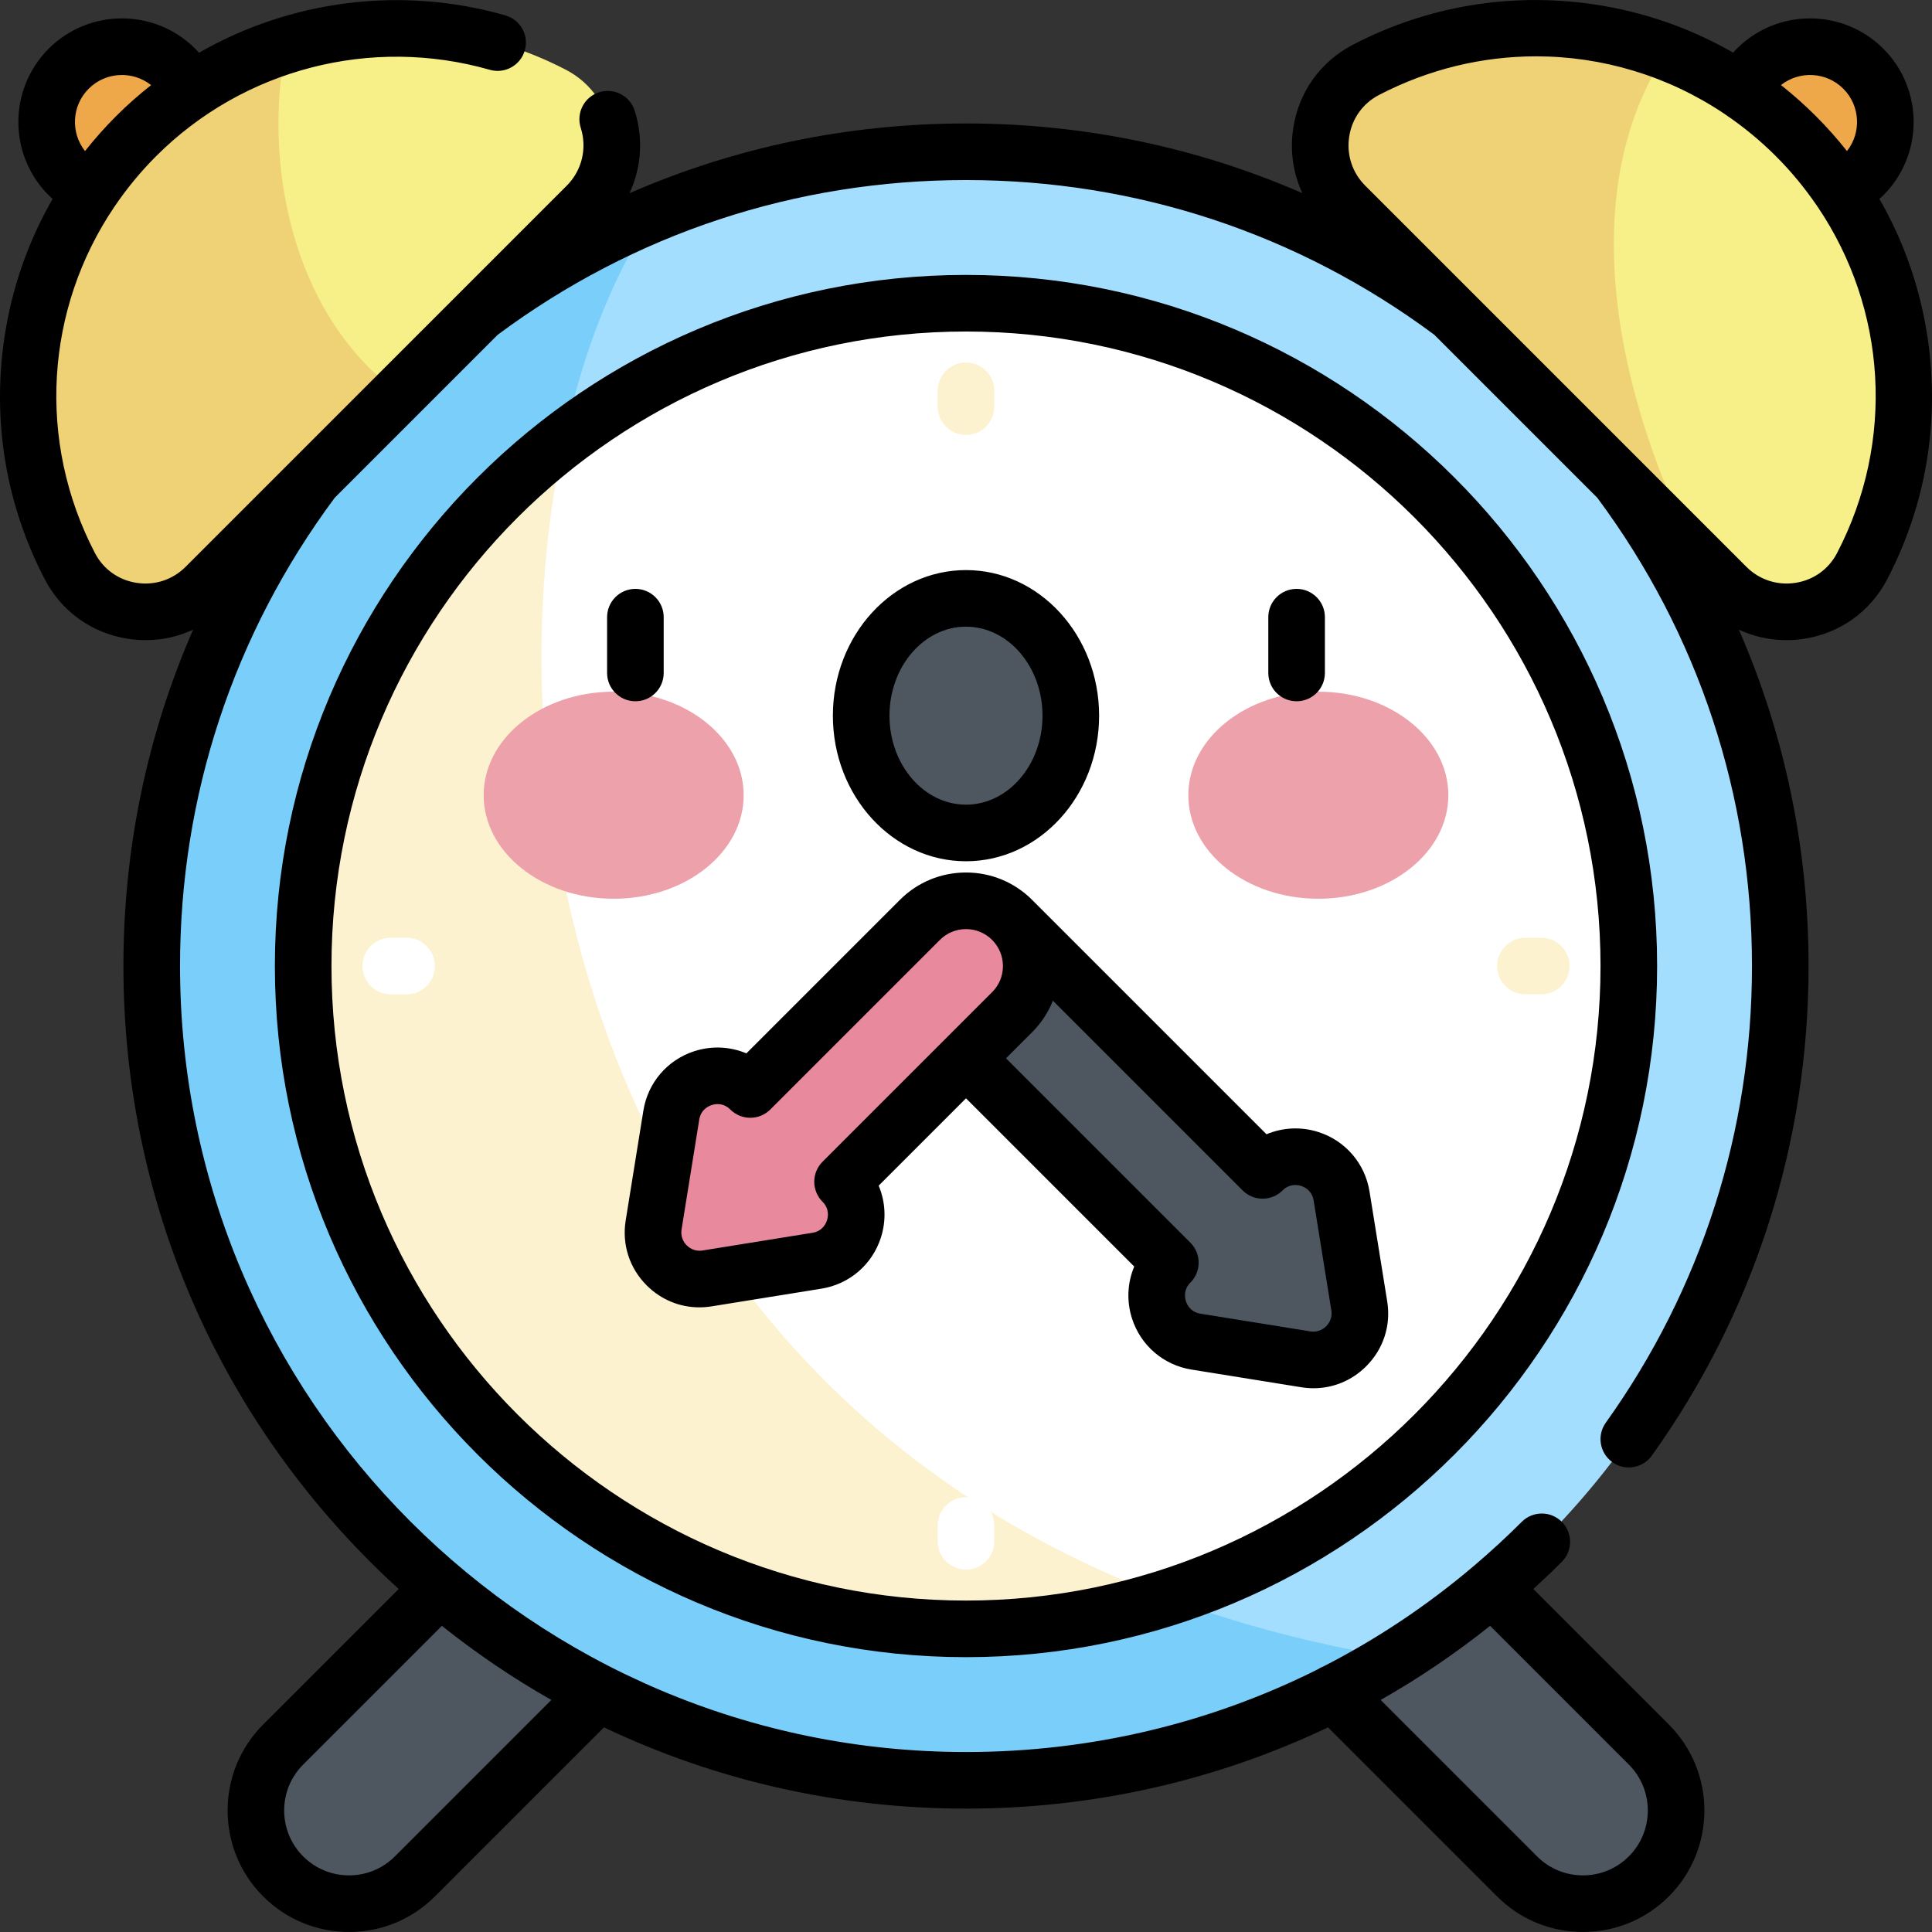 <svg id="Capa_1" enable-background="new 0 0 512.039 512.039" height="512" viewBox="0 0 512.039 512.039" width="512" xmlns="http://www.w3.org/2000/svg"><rect x="0" y="0" width="512.039" height="512.039" fill="#333333" stroke="none"/><path d="m92.508 504.529c-6.322 0-12.642-2.411-17.466-7.235-9.646-9.646-9.646-25.285 0-34.931l76.142-76.141c9.645-9.647 25.285-9.646 34.931 0s9.646 25.285 0 34.931l-76.142 76.141c-4.822 4.823-11.145 7.235-17.465 7.235z" fill="#4e5660"/><path d="m419.531 504.529c6.322 0 12.642-2.411 17.466-7.235 9.646-9.646 9.646-25.285 0-34.931l-76.142-76.141c-9.645-9.647-25.284-9.646-34.931 0-9.646 9.646-9.646 25.285 0 34.931l76.142 76.141c4.822 4.823 11.145 7.235 17.465 7.235z" fill="#4e5660"/><circle cx="256.019" cy="256.029" fill="#a3defe" r="215.809"/><path d="m369.906 439.358c-242.944-40.013-256.327-294.379-196.56-382.721-78.161 32.444-133.136 109.493-133.136 199.392 0 119.188 96.621 215.809 215.809 215.809 41.807 0 80.829-11.9 113.887-32.48z" fill="#7acefa"/><ellipse cx="256.019" cy="256.029" fill="#fff" rx="175.668" ry="175.668" transform="matrix(.707 -.707 .707 .707 -106.054 256.022)"/><path d="m80.352 256.029c0 97.019 78.649 175.668 175.668 175.668 18.59 0 36.502-2.897 53.319-8.249-148.692-55.623-181.353-208.128-159.829-307.11-42.032 32.097-69.158 82.722-69.158 139.691z" fill="#fcf2d0"/><path d="m256.019 115.262c-4.142 0-7.5-3.358-7.5-7.5v-4.194c0-4.142 3.358-7.5 7.5-7.5 4.143 0 7.5 3.358 7.5 7.5v4.194c0 4.142-3.357 7.5-7.5 7.5z" fill="#fcf2d0"/><path d="m107.752 263.529h-4.194c-4.142 0-7.5-3.358-7.5-7.5s3.358-7.5 7.5-7.5h4.194c4.142 0 7.5 3.358 7.5 7.5s-3.358 7.5-7.5 7.5z" fill="#fff"/><path d="m256.019 415.991c-4.142 0-7.5-3.358-7.5-7.5v-4.194c0-4.142 3.358-7.5 7.5-7.5 4.143 0 7.5 3.358 7.5 7.5v4.194c0 4.142-3.357 7.5-7.5 7.5z" fill="#fff"/><path d="m408.481 263.529h-4.194c-4.143 0-7.5-3.358-7.5-7.5s3.357-7.5 7.5-7.5h4.194c4.143 0 7.5 3.358 7.5 7.5s-3.357 7.5-7.5 7.5z" fill="#fcf2d0"/><circle cx="32.318" cy="32.328" fill="#eea849" r="19.965"/><path d="m54.5 155.522c-10.764 10.764-28.939 8.042-35.976-5.456-19.154-36.743-13.304-83.131 17.549-113.983 30.852-30.853 77.24-36.703 113.984-17.549 13.498 7.036 16.22 25.212 5.456 35.976z" fill="#f7ef87"/><path d="m75.862 11.97c-14.557 4.546-28.259 12.581-39.79 24.113-30.852 30.852-36.702 77.24-17.548 113.984 7.036 13.499 25.212 16.22 35.976 5.456l51.26-51.26c-29.197-21.336-36.043-62.58-29.898-92.293z" fill="#efd176"/><circle cx="479.721" cy="32.328" fill="#eea849" r="19.965"/><path d="m457.539 155.522c10.764 10.764 28.94 8.042 35.976-5.456 19.154-36.744 13.304-83.131-17.549-113.984-30.853-30.852-77.24-36.702-113.984-17.548-13.499 7.036-16.22 25.212-5.456 35.976z" fill="#f7ef87"/><path d="m441.607 13.861c-25.794-9.766-54.892-8.22-79.625 4.673-13.499 7.036-16.22 25.212-5.456 35.976l94.256 94.256c-18.899-35.64-36.064-93.817-9.175-134.905z" fill="#efd176"/><path d="m360.249 346.093-4.69-29.123c-1.602-9.951-13.799-13.9-20.931-6.783l-66.384-66.384c-6.752-6.753-17.7-6.753-24.452 0-6.752 6.752-6.752 17.7 0 24.452l66.384 66.384c-7.117 7.132-3.168 19.329 6.783 20.931l29.122 4.689c8.318 1.339 15.507-5.85 14.168-14.166z" fill="#4e5660"/><path d="m268.245 243.803c-6.752-6.753-17.7-6.753-24.452 0l-44.943 44.943c-7.132-7.117-19.329-3.168-20.931 6.783l-4.689 29.122c-1.339 8.316 5.851 15.506 14.167 14.167l29.123-4.689c9.951-1.602 13.9-13.799 6.783-20.931l44.944-44.944c6.751-6.751 6.751-17.698-.002-24.451z" fill="#e8899e"/><ellipse cx="162.639" cy="210.756" fill="#eda1ab" rx="34.455" ry="27.439"/><ellipse cx="349.4" cy="210.756" fill="#eda1ab" rx="34.455" ry="27.439"/><ellipse cx="256.019" cy="189.673" fill="#4e5660" rx="27.78" ry="31.085"/><path d="m256.019 72.862c-100.999 0-183.168 82.168-183.168 183.168s82.169 183.168 183.168 183.168 183.168-82.169 183.168-183.168-82.169-183.168-183.168-183.168zm0 351.335c-92.728 0-168.168-75.44-168.168-168.168s75.44-168.168 168.168-168.168c92.729 0 168.168 75.44 168.168 168.168s-75.439 168.168-168.168 168.168zm106.945-108.419c-1.189-7.396-6.356-13.424-13.481-15.734-4.633-1.501-9.513-1.245-13.819.571l-62.115-62.115c-.003-.003-.007-.006-.01-.009-4.681-4.676-10.902-7.252-17.519-7.252-6.622 0-12.848 2.579-17.529 7.261l-40.674 40.674c-4.305-1.815-9.186-2.071-13.818-.571-7.126 2.309-12.292 8.338-13.484 15.734l-4.689 29.123c-1.025 6.369 1.002 12.638 5.564 17.2 3.784 3.784 8.744 5.825 13.96 5.825 1.072 0 2.154-.086 3.24-.261l29.123-4.689c7.396-1.191 13.425-6.358 15.734-13.484 1.501-4.63 1.244-9.512-.571-13.817l23.145-23.146 44.586 44.586c-1.815 4.306-2.072 9.186-.572 13.816 2.31 7.127 8.338 12.294 15.734 13.485l29.123 4.689c1.086.175 2.167.261 3.239.261 5.216-.001 10.176-2.041 13.96-5.825 4.563-4.562 6.59-10.831 5.564-17.2zm-100.023-52.826-44.943 44.944c-2.927 2.927-2.929 7.671-.005 10.601 1.894 1.898 1.458 4.08 1.183 4.93s-1.202 2.872-3.849 3.298l-29.122 4.689c-1.557.254-3.092-.245-4.209-1.361-1.116-1.116-1.612-2.65-1.361-4.208l4.689-29.122c.426-2.647 2.449-3.574 3.298-3.849.343-.111.902-.249 1.572-.249.992 0 2.226.301 3.358 1.431 2.93 2.924 7.675 2.922 10.601-.005l44.944-44.943c1.849-1.849 4.307-2.868 6.922-2.868 2.614 0 5.071 1.018 6.919 2.865.001.001.002.002.003.003l.006.006c1.845 1.848 2.862 4.305 2.862 6.917 0 2.613-1.018 5.071-2.868 6.921zm88.542 88.541c-1.115 1.116-2.646 1.613-4.208 1.361l-29.123-4.689c-2.647-.426-3.574-2.449-3.85-3.299-.275-.85-.711-3.032 1.184-4.929 2.924-2.93 2.922-7.675-.005-10.601l-48.855-48.855 6.922-6.922c2.421-2.42 4.273-5.255 5.504-8.342l50.273 50.273c2.928 2.927 7.672 2.929 10.602.005 1.898-1.894 4.081-1.458 4.931-1.183s2.871 1.202 3.298 3.849l4.69 29.123c.25 1.559-.247 3.093-1.363 4.209zm159.432-261.71c-1.931-13.233-6.293-25.735-12.825-37.075.353-.317.716-.623 1.052-.959 10.708-10.708 10.708-28.133 0-38.841-10.71-10.71-28.133-10.709-38.842 0-.336.336-.642.699-.959 1.051-11.34-6.532-23.842-10.894-37.075-12.825-22.044-3.217-44.09.5-63.75 10.748-8.551 4.457-14.296 12.491-15.764 22.043-.925 6.017-.054 11.97 2.415 17.266-27.859-12.161-58.011-18.471-89.148-18.471-31.148 0-61.31 6.314-89.178 18.485 3.139-6.742 3.714-14.52 1.363-21.891-1.259-3.946-5.478-6.125-9.424-4.867-3.946 1.259-6.125 5.478-4.867 9.424 1.735 5.439.315 11.315-3.704 15.335l-101.013 101.013c-3.442 3.443-8.181 4.995-13.002 4.252-4.779-.734-8.795-3.603-11.02-7.871-15.507-29.748-13.118-64.754 5.099-91.743.087-.123.176-.242.256-.37 3.156-4.625 6.765-9.02 10.846-13.1 23.104-23.105 56.995-31.875 88.445-22.887 3.981 1.14 8.134-1.167 9.272-5.151 1.138-3.982-1.168-8.134-5.151-9.272-27.658-7.902-56.933-4.025-81.218 9.909-.325-.362-.639-.734-.984-1.079-10.707-10.709-28.133-10.708-38.841 0s-10.708 28.133 0 38.841c.337.336.7.642 1.052.96-6.532 11.34-10.895 23.842-12.826 37.075-3.217 22.046.5 44.09 10.749 63.751 4.457 8.551 12.492 14.296 22.043 15.764 1.573.242 3.14.361 4.693.361 4.391 0 8.661-.956 12.573-2.78-12.163 27.86-18.473 58.014-18.473 89.151 0 59.648 23.228 115.726 65.406 157.903 2.468 2.468 4.988 4.865 7.549 7.202l-35.925 35.925c-12.555 12.555-12.555 32.983 0 45.538 6.082 6.082 14.168 9.432 22.769 9.432s16.687-3.35 22.769-9.432l44.799-44.798c29.592 14.097 62.195 21.539 95.944 21.539 33.748 0 66.352-7.442 95.943-21.539l44.799 44.798c6.082 6.082 14.168 9.432 22.77 9.432 8.601 0 16.687-3.35 22.77-9.432 12.554-12.555 12.554-32.983 0-45.538l-35.927-35.926c2.561-2.337 5.081-4.734 7.549-7.202 2.929-2.929 2.929-7.678 0-10.606-2.93-2.929-7.678-2.929-10.607 0-4.03 4.031-8.204 7.865-12.496 11.52-.139.108-.273.223-.406.342-12.263 10.39-25.543 19.237-39.606 26.438-.551.205-1.084.473-1.585.811-28.577 14.323-60.307 21.901-93.203 21.901-114.862 0-208.309-93.447-208.309-208.309 0-45.115 14.178-88.018 41.001-124.111l43.196-43.196c36.091-26.823 78.995-41.002 124.11-41.002 45.117 0 88.021 14.179 124.113 41.003l43.196 43.196c26.821 36.092 40.999 78.995 40.999 124.11 0 43.729-13.396 85.578-38.741 121.023-2.409 3.369-1.631 8.054 1.738 10.463 1.322.945 2.846 1.4 4.356 1.4 2.338 0 4.643-1.091 6.107-3.138 27.176-38.005 41.54-82.871 41.54-129.748 0-31.138-6.31-61.291-18.473-89.151 3.912 1.824 8.182 2.78 12.574 2.78 1.553 0 3.121-.119 4.692-.361 9.553-1.467 17.587-7.213 22.045-15.764 10.25-19.66 13.967-41.705 10.75-63.75zm-487.411-66.269c4.514-4.514 11.655-4.829 16.544-.957-3.227 2.542-6.332 5.276-9.278 8.222s-5.691 6.038-8.238 9.257c-3.855-4.888-3.536-12.014.972-16.522zm371.419 407.383 36.771 36.77c6.706 6.706 6.706 17.618.001 24.324-3.25 3.249-7.569 5.039-12.163 5.039-4.595 0-8.914-1.789-12.162-5.038l-41.453-41.453c10.113-5.736 19.804-12.304 29.006-19.642zm-277.808 0c9.202 7.339 18.893 13.906 29.008 19.642l-41.453 41.453c-3.249 3.249-7.568 5.038-12.163 5.038-4.594 0-8.914-1.789-12.163-5.038-6.706-6.707-6.706-17.618 0-24.325zm371.419-407.383c4.508 4.508 4.827 11.633.973 16.522-2.547-3.219-5.291-6.311-8.237-9.256-2.946-2.946-6.038-5.691-9.257-8.238 4.887-3.854 12.014-3.536 16.521.972zm-1.669 123.085c-2.226 4.269-6.242 7.138-11.022 7.872-4.814.74-9.558-.809-13.001-4.252l-101.012-101.012c-3.443-3.443-4.993-8.182-4.252-13.002.734-4.779 3.603-8.795 7.871-11.02 13.233-6.898 27.507-10.257 41.653-10.257 17.559 0 34.916 5.181 49.844 15.186.16.123.327.239.5.35 4.668 3.174 9.102 6.807 13.217 10.922 4.08 4.08 7.689 8.473 10.844 13.098.082.132.174.254.263.379 18.214 26.988 20.601 61.991 5.095 91.736zm-230.846 81.66c19.453 0 35.279-17.31 35.279-38.585 0-21.276-15.826-38.585-35.279-38.585s-35.28 17.31-35.28 38.585c.001 21.275 15.827 38.585 35.28 38.585zm0-62.171c11.182 0 20.279 10.581 20.279 23.585 0 13.005-9.098 23.585-20.279 23.585-11.182 0-20.28-10.581-20.28-23.585.001-13.004 9.098-23.585 20.28-23.585zm87.62 19.769c4.143 0 7.5-3.358 7.5-7.5v-14.789c0-4.142-3.357-7.5-7.5-7.5s-7.5 3.358-7.5 7.5v14.789c0 4.142 3.358 7.5 7.5 7.5zm-167.74-7.5v-14.789c0-4.142-3.358-7.5-7.5-7.5s-7.5 3.358-7.5 7.5v14.789c0 4.142 3.358 7.5 7.5 7.5s7.5-3.358 7.5-7.5z"/></svg>